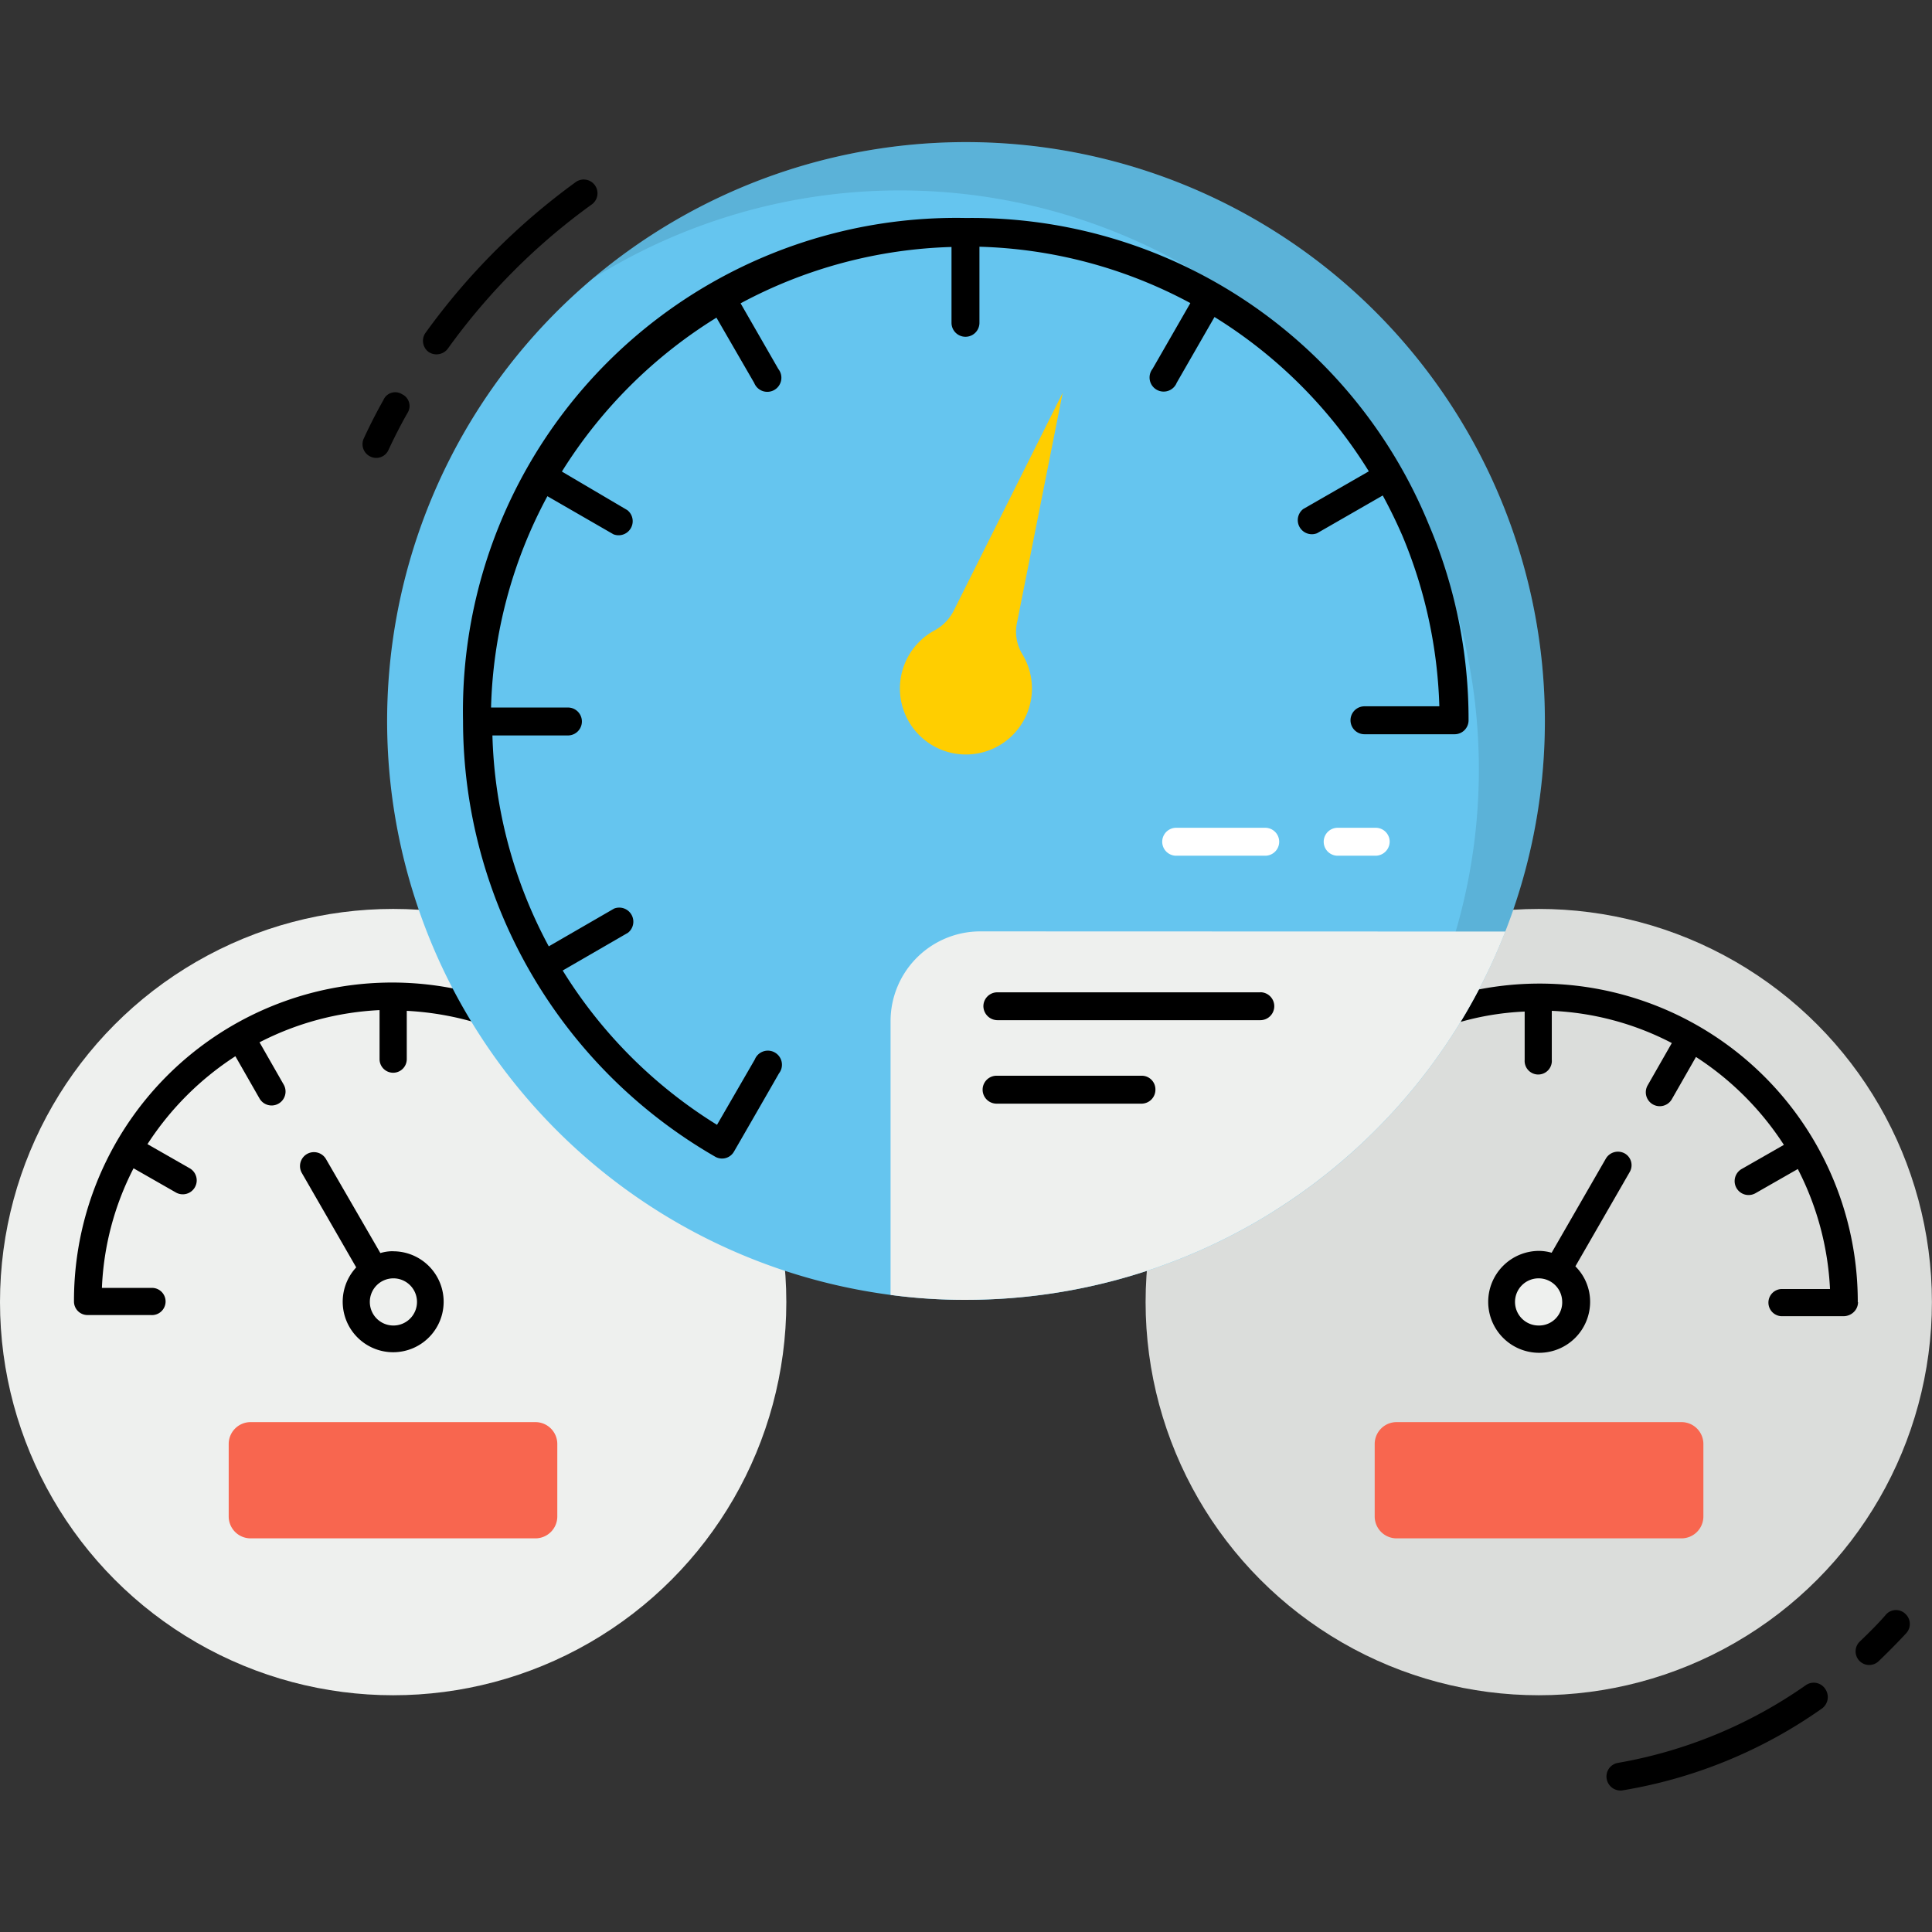 <svg xmlns="http://www.w3.org/2000/svg" xmlns:xlink="http://www.w3.org/1999/xlink" width="24" height="24" viewBox="0 0 24 24">
  <rect x="0" y="0" width="24" height="24" fill="#333333" stroke="none"/>
  <defs>
    <clipPath id="clip-path">
      <rect id="Rectangle_175" data-name="Rectangle 175" width="24" height="24" transform="translate(99 230)" fill="#fff" stroke="#707070" stroke-width="1"/>
    </clipPath>
  </defs>
  <g id="Mask_Group_13" data-name="Mask Group 13" transform="translate(-99 -230)" clip-path="url(#clip-path)">
    <g id="dashboard-2" transform="translate(99 229.999)">
      <g id="Group_79" data-name="Group 79">
        <circle id="Ellipse_18" data-name="Ellipse 18" cx="4.884" cy="4.884" r="4.884" transform="translate(0 11.292)" fill="#eef0ee"/>
        <path id="Path_275" data-name="Path 275" d="M5.348,16.177a.464.464,0,1,1-.464-.464A.462.462,0,0,1,5.348,16.177Z" fill="#eef0ee"/>
        <path id="Path_276" data-name="Path 276" d="M6.923,17.939v.9a.272.272,0,0,1-.272.272H3.113a.272.272,0,0,1-.272-.272v-.9a.272.272,0,0,1,.272-.272H6.652A.272.272,0,0,1,6.923,17.939Z" fill="#f8664f"/>
        <path id="Path_277" data-name="Path 277" d="M4.88,15.544a.535.535,0,0,0-.155.023L4.05,14.4a.171.171,0,1,0-.3.173l.675,1.172a.627.627,0,1,0,.45-.2Zm0,.923a.293.293,0,1,1,.3-.3A.293.293,0,0,1,4.88,16.467Z"/>
        <path id="Path_278" data-name="Path 278" d="M5.967,12.722a3.7,3.7,0,0,0-.914-.164v.6a.169.169,0,0,1-.338,0v-.609a3.631,3.631,0,0,0-1.491.4l.3.525a.171.171,0,0,1-.3.173l-.3-.525a3.676,3.676,0,0,0-1.092,1.092l.525.3a.171.171,0,1,1-.173.3l-.525-.3A3.56,3.56,0,0,0,1.266,16h.609a.169.169,0,1,1,0,.337H1.088a.168.168,0,0,1-.169-.169,3.952,3.952,0,0,1,5-3.82C5.93,12.478,5.948,12.6,5.967,12.722Z"/>
      </g>
      <g id="Group_80" data-name="Group 80">
        <circle id="Ellipse_19" data-name="Ellipse 19" cx="4.884" cy="4.884" r="4.884" transform="translate(14.231 11.292)" fill="#dbdddb"/>
        <path id="Path_279" data-name="Path 279" d="M18.652,16.177a.464.464,0,1,0,.464-.464A.462.462,0,0,0,18.652,16.177Z" fill="#eef0ee"/>
        <path id="Path_280" data-name="Path 280" d="M17.077,17.939v.9a.272.272,0,0,0,.272.272h3.539a.272.272,0,0,0,.272-.272v-.9a.272.272,0,0,0-.272-.272H17.348A.272.272,0,0,0,17.077,17.939Z" fill="#f8664f"/>
        <path id="Path_281" data-name="Path 281" d="M23.428,20.058c-.1.117-.211.225-.323.333a.169.169,0,0,0,.23.248c.117-.112.234-.23.347-.352a.17.17,0,0,0-.014-.239A.166.166,0,0,0,23.428,20.058Z"/>
        <path id="Path_282" data-name="Path 282" d="M22.434,20.934A5.792,5.792,0,0,1,20.1,21.9a.171.171,0,0,0-.141.2.174.174,0,0,0,.2.141,5.985,5.985,0,0,0,2.475-1.017.176.176,0,0,0,.042-.239A.171.171,0,0,0,22.434,20.934Z"/>
        <path id="Path_283" data-name="Path 283" d="M23.081,16.177a.17.17,0,0,1-.052.122.182.182,0,0,1-.122.052h-.783a.169.169,0,0,1,0-.337h.609a3.631,3.631,0,0,0-.4-1.491l-.525.3a.171.171,0,1,1-.173-.3l.525-.3a3.676,3.676,0,0,0-1.092-1.092l-.3.525a.171.171,0,1,1-.3-.173l.3-.525a3.56,3.56,0,0,0-1.491-.4v.609a.169.169,0,1,1-.337,0v-.6a3.462,3.462,0,0,0-.914.164c.019-.122.037-.244.052-.37a3.952,3.952,0,0,1,5,3.816Z"/>
        <path id="Path_284" data-name="Path 284" d="M20.184,14.33a.174.174,0,0,0-.234.061l-.675,1.172a.589.589,0,0,0-.155-.023.633.633,0,1,0,.633.633.62.62,0,0,0-.183-.441l.675-1.172A.168.168,0,0,0,20.184,14.33Zm-1.069,2.137a.293.293,0,1,1,.291-.3A.287.287,0,0,1,19.116,16.467Z"/>
      </g>
      <path id="Path_285" data-name="Path 285" d="M19.191,8.958A7.189,7.189,0,0,1,12,16.148a6.848,6.848,0,0,1-.937-.061,7.191,7.191,0,1,1,8.128-7.13Z" fill="#65c5ef"/>
      <path id="Path_286" data-name="Path 286" d="M19.191,8.958a7.13,7.13,0,0,1-.492,2.616,7.213,7.213,0,0,1-2.883,3.478,7.211,7.211,0,0,0,2.063-2.878A7.193,7.193,0,0,0,7.359,3.464,7.192,7.192,0,0,1,19.191,8.958Z" opacity="0.1"/>
      <path id="Path_287" data-name="Path 287" d="M12.7,8.128a.82.82,0,1,1-1.083-.3.571.571,0,0,0,.234-.248l1.35-2.7L12.637,7.72A.54.54,0,0,0,12.7,8.128Z" fill="#ffce00"/>
      <path id="Path_288" data-name="Path 288" d="M18.7,11.573A7.194,7.194,0,0,1,12,16.148a6.848,6.848,0,0,1-.937-.061v-3.4a1.115,1.115,0,0,1,1.116-1.116Z" fill="#eef0ee"/>
      <path id="Path_289" data-name="Path 289" d="M15.717,10.631H14.611a.173.173,0,1,1,0-.347h1.106a.173.173,0,1,1,0,.347Zm1.373,0h-.473a.173.173,0,1,1,0-.347h.473a.173.173,0,0,1,.173.173A.176.176,0,0,1,17.091,10.631Z" fill="#fff"/>
      <path id="Path_290" data-name="Path 290" d="M4.6,5.672a.166.166,0,0,0,.225-.08c.07-.15.15-.309.239-.464a.161.161,0,0,0-.07-.23.159.159,0,0,0-.23.07c-.089.159-.173.323-.244.478A.169.169,0,0,0,4.6,5.672Z"/>
      <path id="Path_291" data-name="Path 291" d="M5.564,4.331A7.854,7.854,0,0,1,7.345,2.545a.171.171,0,1,0-.2-.277A8.344,8.344,0,0,0,5.287,4.134a.172.172,0,0,0,.037.239A.176.176,0,0,0,5.564,4.331Z"/>
      <path id="Path_292" data-name="Path 292" d="M8.888,14.372a.17.17,0,0,0,.23-.066c.009-.014.567-.984.558-.97a.175.175,0,1,0-.3-.173l-.469.811a5.9,5.9,0,0,1-1.917-1.917l.811-.469a.175.175,0,0,0-.173-.3l-.811.469a5.853,5.853,0,0,1-.7-2.62h.938a.173.173,0,0,0,0-.347H6.1a5.847,5.847,0,0,1,.7-2.625l.82.473a.175.175,0,0,0,.173-.3L6.98,5.859A5.945,5.945,0,0,1,8.9,3.947l.469.811a.175.175,0,1,0,.3-.173l-.469-.816a5.886,5.886,0,0,1,2.62-.7v.942a.173.173,0,0,0,.347,0V3.066a5.864,5.864,0,0,1,2.62.7l-.469.816a.175.175,0,1,0,.3.173l.469-.816a5.9,5.9,0,0,1,1.917,1.917l-.816.469a.175.175,0,0,0,.173.3l.816-.469c.089.164.169.328.244.5a5.924,5.924,0,0,1,.459,2.119H16.95a.173.173,0,0,0,0,.347h1.12a.173.173,0,0,0,.173-.173h0a6.171,6.171,0,0,0-.492-2.428A6.133,6.133,0,0,0,12,2.709,6.127,6.127,0,0,0,5.752,8.958h0A6.248,6.248,0,0,0,8.888,14.372Z"/>
      <path id="Path_293" data-name="Path 293" d="M15.656,12.328H12.389a.173.173,0,0,0-.173.173.176.176,0,0,0,.173.173h3.267a.173.173,0,0,0,0-.347Z"/>
      <path id="Path_294" data-name="Path 294" d="M14.18,13.364h-1.8a.173.173,0,1,0,0,.347h1.8a.173.173,0,0,0,.173-.173A.17.17,0,0,0,14.18,13.364Z"/>
    </g>
  </g>
</svg>
